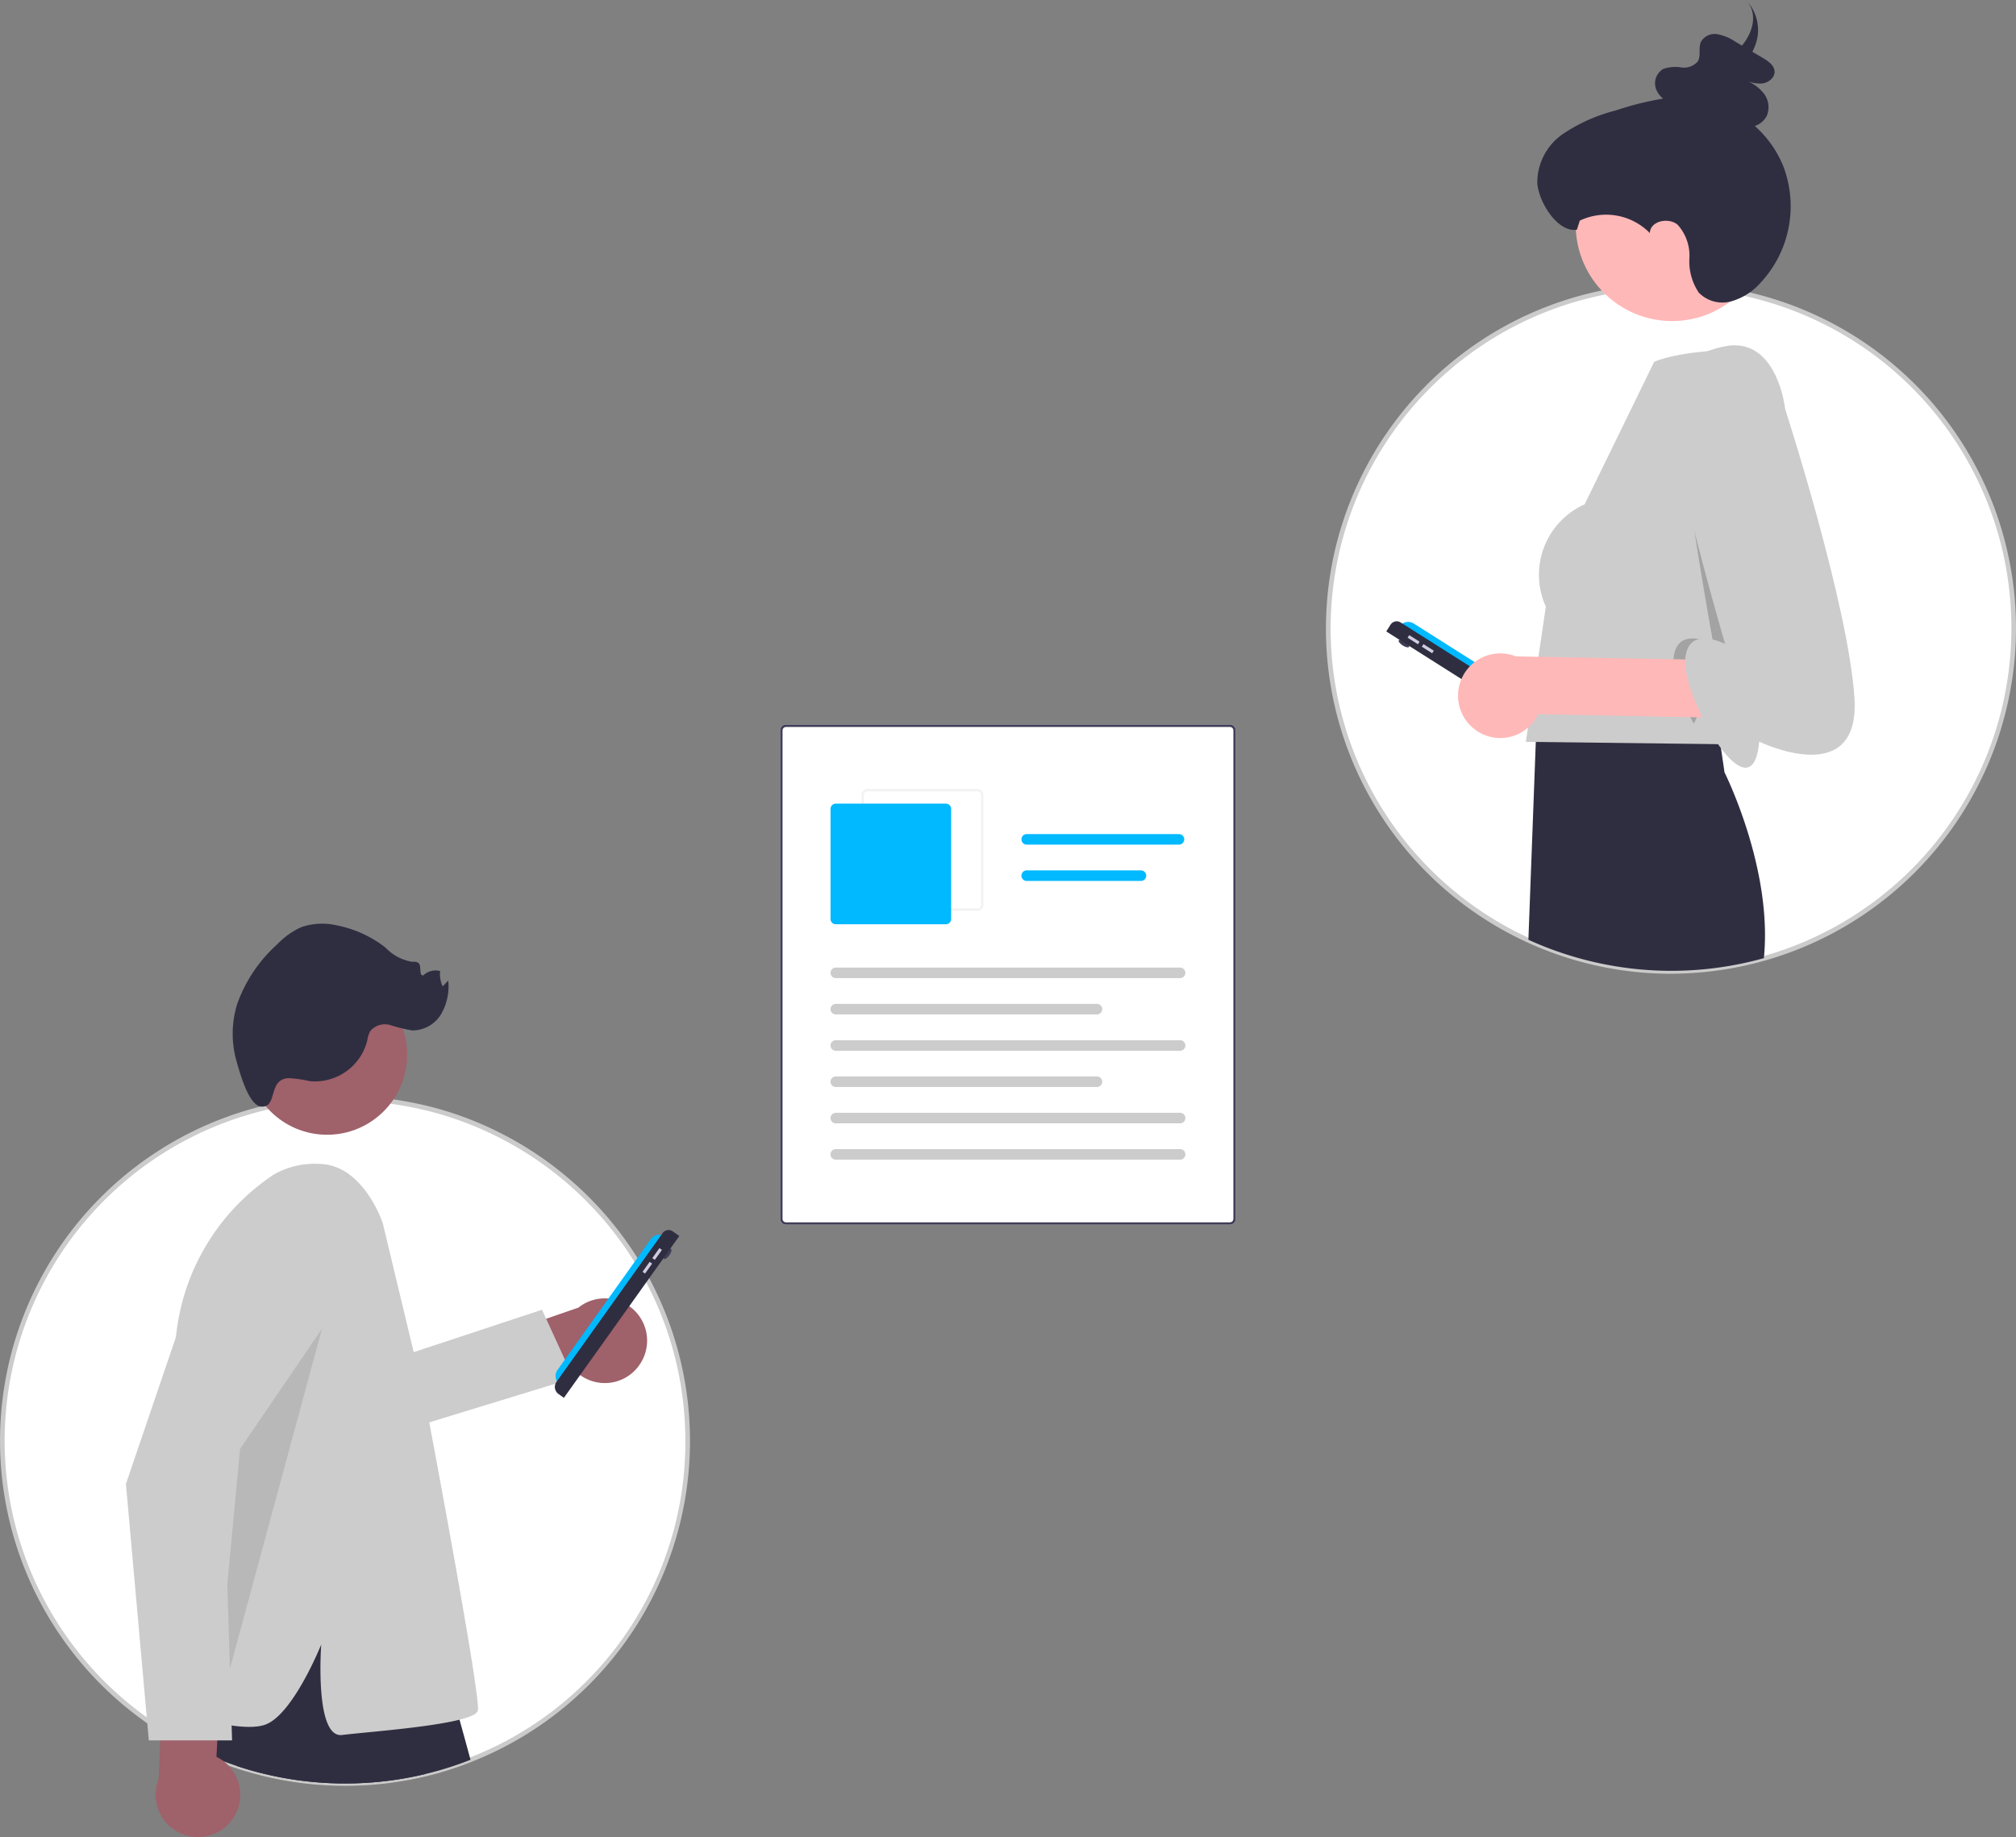 <svg id="undraw_Sharing_articles_re_jnkp" xmlns="http://www.w3.org/2000/svg" width="183.267" height="167.004" viewBox="0 0 183.267 167.004">
  <rect x="0" y="0" width="183.267" height="167.004" fill="#808080" stroke="none"/>
  <path id="Path_80" data-name="Path 80" d="M542.456,411.641H502.108a.533.533,0,0,1-.532-.532V366.715a.533.533,0,0,1,.532-.532h40.348a.533.533,0,0,1,.532.532v44.394A.533.533,0,0,1,542.456,411.641Z" transform="translate(-430.652 -300.314)" fill="#fff"/>
  <path id="Path_81" data-name="Path 81" d="M542.456,411.641H502.108a.533.533,0,0,1-.532-.532V366.715a.533.533,0,0,1,.532-.532h40.348a.533.533,0,0,1,.532.532v44.394A.533.533,0,0,1,542.456,411.641ZM502.108,366.4a.32.32,0,0,0-.319.319v44.393a.32.32,0,0,0,.319.319h40.348a.32.32,0,0,0,.319-.319V366.715a.32.32,0,0,0-.319-.319Z" transform="translate(-430.652 -300.314)" fill="#3f3d56"/>
  <path id="Path_82" data-name="Path 82" d="M547.285,405.087H537.278a.533.533,0,0,1-.532-.532V394.547a.533.533,0,0,1,.532-.532h10.007a.533.533,0,0,1,.532.532v10.007a.533.533,0,0,1-.532.532Zm-10.007-10.859a.32.32,0,0,0-.319.319v10.007a.32.32,0,0,0,.319.319h10.007a.32.32,0,0,0,.319-.319V394.547a.32.32,0,0,0-.32-.319Z" transform="translate(-458.423 -322.291)" fill="#f2f2f2"/>
  <path id="Path_83" data-name="Path 83" d="M533.822,411.305H523.814a.48.48,0,0,1-.479-.479V400.819a.48.48,0,0,1,.479-.479h10.007a.479.479,0,0,1,.479.479v10.007A.48.48,0,0,1,533.822,411.305Z" transform="translate(-447.834 -327.286)" fill="#00b9ff"/>
  <path id="Path_84" data-name="Path 84" d="M555.113,472.144h-31.3a.479.479,0,1,1,0-.958h31.3a.479.479,0,1,1,0,.958Z" transform="translate(-447.834 -383.227)" fill="#ccc"/>
  <path id="Path_85" data-name="Path 85" d="M547.555,487.831h-23.74a.479.479,0,1,1,0-.958h23.74a.479.479,0,0,1,0,.958Z" transform="translate(-447.835 -395.614)" fill="#ccc"/>
  <path id="Path_86" data-name="Path 86" d="M620.138,414.456H606.3a.479.479,0,0,1,0-.958h13.84a.479.479,0,1,1,0,.958Z" transform="translate(-512.965 -337.675)" fill="#00b9ff"/>
  <path id="Path_87" data-name="Path 87" d="M616.685,430.143H606.3a.479.479,0,0,1,0-.958h10.386a.479.479,0,0,1,0,.958Z" transform="translate(-512.966 -350.062)" fill="#00b9ff"/>
  <path id="Path_88" data-name="Path 88" d="M555.113,503.518h-31.3a.479.479,0,1,1,0-.958h31.3a.479.479,0,1,1,0,.958Z" transform="translate(-447.834 -408)" fill="#ccc"/>
  <path id="Path_89" data-name="Path 89" d="M547.555,519.2h-23.74a.479.479,0,1,1,0-.958h23.74a.479.479,0,0,1,0,.958Z" transform="translate(-447.835 -420.387)" fill="#ccc"/>
  <path id="Path_90" data-name="Path 90" d="M555.113,534.893h-31.3a.479.479,0,1,1,0-.958h31.3a.479.479,0,1,1,0,.958Z" transform="translate(-447.834 -432.775)" fill="#ccc"/>
  <path id="Path_91" data-name="Path 91" d="M555.113,550.58h-31.3a.479.479,0,1,1,0-.958h31.3a.479.479,0,1,1,0,.958Z" transform="translate(-447.834 -445.162)" fill="#ccc"/>
  <path id="Path_92" data-name="Path 92" d="M227.752,558.874a31.137,31.137,0,0,1-19.743,28.982c-.451.181-.916.351-1.383.509q-.783.268-1.582.492-.555.154-1.121.29a31.33,31.33,0,0,1-17.169-.732c-.435-.145-.867-.3-1.294-.463-.574-.221-1.142-.459-1.7-.713-.042-.017-.082-.036-.122-.055-.219-.1-.431-.2-.648-.309h0q-.445-.215-.881-.446-1-.53-1.963-1.13-.5-.309-.982-.642a31.123,31.123,0,0,1,11.15-56.28q.824-.17,1.664-.294c.351-.055.707-.1,1.062-.141.255-.029.509-.057.768-.078h0q1.038-.095,2.1-.118l.292-.006c.055,0,.109,0,.164,0h0c.084,0,.168,0,.255,0,.353,0,.707.006,1.058.019q1.161.038,2.3.16c.438.046.869.1,1.3.166l.147.023c.143.023.288.046.431.072.3.048.6.105.9.166.282.057.562.116.842.179a30.307,30.307,0,0,1,3.059.869,31.222,31.222,0,0,1,16.4,13.029q.161.256.316.518c.08.13.156.261.231.393q.041.066.076.133c.017.025.029.05.044.076.139.242.273.488.4.734A31,31,0,0,1,227.752,558.874Z" transform="translate(-165.242 -427.882)" fill="#fff"/>
  <path id="Path_93" data-name="Path 93" d="M195.83,589.432a31.513,31.513,0,0,1-9.931-1.606c-.414-.138-.84-.29-1.3-.466-.585-.225-1.16-.466-1.713-.719-.037-.015-.08-.035-.124-.056-.209-.1-.414-.194-.622-.3l-.03-.014c-.3-.142-.594-.294-.889-.45-.67-.354-1.335-.737-1.976-1.137-.334-.207-.667-.425-.99-.647a31.333,31.333,0,0,1,11.227-56.66c.551-.114,1.115-.214,1.676-.3.332-.052.693-.1,1.07-.142.256-.03.513-.057.774-.078.693-.063,1.4-.1,2.11-.119l.349-.007c.04,0,.08,0,.12,0,.075,0,.161,0,.249,0,.356,0,.715.006,1.066.019.776.025,1.554.08,2.312.161.4.042.829.1,1.308.167l.2.032c.127.02.256.041.382.064.273.043.563.1.91.167.283.057.565.116.846.18a30.7,30.7,0,0,1,3.081.875,31.521,31.521,0,0,1,16.507,13.117q.162.257.318.522c.079.129.156.261.233.4.025.04.051.085.075.13.012.018.022.037.032.055l.012.021c.132.23.265.472.408.742A31.356,31.356,0,0,1,207.3,587.26c-.446.179-.916.352-1.4.515-.522.179-1.058.346-1.593.5-.37.1-.75.2-1.129.292A31.548,31.548,0,0,1,195.83,589.432Zm-13.583-3.556h0l.046.022c.215.107.426.207.643.307.038.018.074.035.112.05.554.253,1.122.491,1.7.712.457.174.878.324,1.285.46a31.092,31.092,0,0,0,17.053.727c.374-.09.749-.187,1.114-.288.527-.148,1.055-.312,1.57-.489.475-.161.939-.331,1.378-.508a30.749,30.749,0,0,0,19.606-28.784h0a30.894,30.894,0,0,0-3.6-14.5c-.14-.265-.271-.5-.4-.728l-.016-.028c-.007-.012-.013-.024-.021-.036l-.011-.019q-.031-.06-.068-.119c-.078-.137-.153-.266-.232-.394-.1-.176-.208-.347-.314-.515A31.1,31.1,0,0,0,205.8,528.8a30.2,30.2,0,0,0-3.038-.863c-.278-.063-.556-.121-.836-.178-.341-.069-.626-.122-.9-.165-.128-.023-.255-.043-.38-.063l-.2-.032c-.467-.068-.89-.122-1.286-.164-.748-.08-1.516-.134-2.282-.159-.347-.013-.7-.019-1.051-.019-.086,0-.167,0-.249,0-.048,0-.081,0-.114,0l-.345.007c-.7.015-1.4.055-2.081.117h-.021c-.239.02-.491.047-.744.076-.372.042-.726.089-1.054.14-.555.082-1.111.18-1.654.293a30.913,30.913,0,0,0-11.075,55.9c.319.219.647.434.976.637.633.4,1.289.773,1.95,1.122C181.69,585.6,181.97,585.742,182.246,585.876Z" transform="translate(-164.452 -427.093)" fill="#cbcbcb"/>
  <path id="Path_94" data-name="Path 94" d="M376.068,620.327a3.823,3.823,0,0,1-5.856.254L362,623.554,358.973,619l11.66-4.035a3.844,3.844,0,0,1,5.436,5.36Z" transform="translate(-318.05 -496.096)" fill="#9f616a"/>
  <path id="Path_95" data-name="Path 95" d="M153.806,571.533l16.924-5.594,2.852,6.225L157.8,577Z" transform="translate(-121.457 -446.878)" fill="#ccc"/>
  <path id="Path_96" data-name="Path 96" d="M283.875,750.515a31.33,31.33,0,0,1-17.169-.732l.379-3.581.351-3.345,5.27-8.148L274.4,732.1l6.961,2.531.709,4.47,1.13,7.13Z" transform="translate(-245.194 -589.249)" fill="#2f2e41"/>
  <path id="Path_97" data-name="Path 97" d="M271.7,756.351c-.457.183-.921.353-1.388.511q-.783.268-1.582.492-.555.155-1.121.29a31.33,31.33,0,0,1-17.169-.732c-.435-.145-.867-.3-1.294-.463a24.236,24.236,0,0,1-.114,3.734,44.145,44.145,0,0,1-1.586-4.447c-.032-.1-.061-.2-.09-.3-.147-.509-.278-1-.4-1.452-.135-.528-.25-1.018-.347-1.466-.385-1.759-.507-2.846-.507-2.846l4.113-8.541.823.095.341.038,2.062.236,3,.343,4.853.553,4.506,3.837,4.037,3.44s.337,1.144.865,3.04C270.987,753.728,271.326,754.962,271.7,756.351Z" transform="translate(-228.928 -596.379)" fill="#2f2e41"/>
  <circle id="Ellipse_20" data-name="Ellipse 20" cx="7.277" cy="7.277" r="7.277" transform="translate(22.456 88.601)" fill="#9f616a"/>
  <path id="Path_98" data-name="Path 98" d="M254.229,561.406S252.48,556,248.367,556a7.432,7.432,0,0,0-4.037.965,20.063,20.063,0,0,0-8.988,16.048l-1.265,32.373s6.961,2.531,9.492,1.582,5.062-7.277,5.062-7.277-.633,8.543,1.9,8.226,12.023-.949,12.339-2.215-4.844-28.477-4.844-28.477Z" transform="translate(-219.43 -450.198)" fill="#ccc"/>
  <path id="Path_99" data-name="Path 99" d="M270.042,466.272a10.276,10.276,0,0,1,1.939.268,4.907,4.907,0,0,0,5.245-3.658,2.808,2.808,0,0,1,.268-.874,1.731,1.731,0,0,1,1.84-.56,14.209,14.209,0,0,0,1.988.484,3.044,3.044,0,0,0,2.627-1.487,5.042,5.042,0,0,0,.645-3.045l-.505.53a2.566,2.566,0,0,1-.229-1.395,1.618,1.618,0,0,0-1.533.392c-.445.047-.109-.826-.44-1.128a.765.765,0,0,0-.539-.1,4.292,4.292,0,0,1-2.461-1.3,10.458,10.458,0,0,0-4.417-2.015,5.812,5.812,0,0,0-3.223.156,6.884,6.884,0,0,0-2.176,1.544,13.287,13.287,0,0,0-3.657,5.426,9.134,9.134,0,0,0-.044,5.3c.266.9,1.069,3.978,2.244,4.049C269.091,468.945,268.2,466.382,270.042,466.272Z" transform="translate(-243.846 -368.261)" fill="#2f2e41"/>
  <path id="Path_100" data-name="Path 100" d="M102.248,574.153,94.8,585.082l-2.383,25.386Z" transform="translate(-72.979 -453.364)" opacity="0.1"/>
  <ellipse id="Ellipse_21" data-name="Ellipse 21" cx="0.556" cy="0.208" rx="0.556" ry="0.208" transform="translate(60.189 114.32) rotate(-54.492)" fill="#3f3d56"/>
  <path id="Path_101" data-name="Path 101" d="M404.931,600.243h0a.973.973,0,0,1-.227-1.357h0l8.475-11.879a.973.973,0,0,1,1.357-.227h0Z" transform="translate(-354.018 -474.36)" fill="#00b9ff"/>
  <path id="Path_102" data-name="Path 102" d="M405.036,599.85l-.49-.35a.787.787,0,0,1-.184-1.1l9.65-13.525a.665.665,0,0,1,.927-.155h0l.59.421h0L405.036,599.85Z" transform="translate(-353.775 -472.78)" fill="#2f2e41"/>
  <rect id="Rectangle_119" data-name="Rectangle 119" width="1.112" height="0.278" transform="translate(59.3 114.368) rotate(-54.492)" fill="#d0cde1"/>
  <rect id="Rectangle_120" data-name="Rectangle 120" width="1.112" height="0.278" transform="translate(58.412 115.613) rotate(-54.492)" fill="#d0cde1"/>
  <path id="Path_103" data-name="Path 103" d="M238.676,779.232a3.823,3.823,0,0,0-1.449-5.68l.472-8.723-5.231-1.58-.494,12.328a3.844,3.844,0,0,0,6.7,3.655Z" transform="translate(-217.551 -613.847)" fill="#9f616a"/>
  <path id="Path_104" data-name="Path 104" d="M228.515,625.286h-7.568l-2.082-23.311.007-.021,7.083-20.8a5.573,5.573,0,1,1,10.148,4.5l-8.335,15.01Z" transform="translate(-207.418 -467.076)" fill="#ccc"/>
  <path id="Path_105" data-name="Path 105" d="M800.648,207.718A31.164,31.164,0,1,1,768.8,176.59l.292-.006c.139,0,.28,0,.421,0,.353,0,.707.006,1.058.019q1.161.038,2.3.16c.438.046.869.1,1.3.166l.147.023a30.759,30.759,0,0,1,5.236,1.285A31.152,31.152,0,0,1,800.648,207.718Z" transform="translate(-617.591 -150.601)" fill="#fff"/>
  <path id="Path_106" data-name="Path 106" d="M768.689,238.329A31.375,31.375,0,0,1,768,175.587l.292-.006c.5-.007,1,0,1.491.017.775.025,1.553.079,2.312.161.4.042.83.1,1.308.167l.153.024a31.312,31.312,0,0,1,26.507,30.975h0a31.41,31.41,0,0,1-31.345,31.4Zm.026-62.33c-.139,0-.278,0-.414,0l-.291.006a30.954,30.954,0,0,0,.68,61.9h.03a30.989,30.989,0,0,0,30.925-30.983h0a30.891,30.891,0,0,0-26.155-30.56l-.151-.024c-.467-.068-.89-.122-1.286-.164-.749-.081-1.517-.134-2.282-.159-.347-.013-.7-.019-1.051-.019Z" transform="translate(-616.797 -149.809)" fill="#cbcbcb"/>
  <ellipse id="Ellipse_22" data-name="Ellipse 22" cx="0.208" cy="0.556" rx="0.208" ry="0.556" transform="matrix(0.535, -0.845, 0.845, 0.535, 127.045, 58.379)" fill="#3f3d56"/>
  <path id="Path_107" data-name="Path 107" d="M769.014,322.269h0a.973.973,0,0,1,1.342-.3h0l12.328,7.807a.973.973,0,0,1,.3,1.342h0Z" transform="translate(-641.828 -265.281)" fill="#00b9ff"/>
  <path id="Path_108" data-name="Path 108" d="M763.471,322.471l.388-.612a.665.665,0,0,1,.917-.206h0l14.037,8.889a.787.787,0,0,1,.244,1.086l-.322.509h0Z" transform="translate(-637.451 -265.07)" fill="#2f2e41"/>
  <rect id="Rectangle_121" data-name="Rectangle 121" width="0.278" height="1.112" transform="matrix(0.535, -0.845, 0.845, 0.535, 127.961, 57.972)" fill="#d0cde1"/>
  <rect id="Rectangle_122" data-name="Rectangle 122" width="0.278" height="1.112" transform="matrix(0.535, -0.845, 0.845, 0.535, 129.253, 58.79)" fill="#d0cde1"/>
  <circle id="Ellipse_23" data-name="Ellipse 23" cx="8.763" cy="8.763" r="8.763" transform="translate(143.241 11.661)" fill="#ffb8b8"/>
  <path id="Path_109" data-name="Path 109" d="M846.3,381.182a31.282,31.282,0,0,1-21.406-1.672l.673-17.987.051-1.4.019-.454.023-.669.017-.427.08,0c.143-.011.473-.034.947-.061.549-.032,1.288-.072,2.148-.107.2-.008.414-.017.631-.027,4.532-.168,11.609-.2,12.545,1.161l.118.8.189,1.3.387,2.653S847.125,373.04,846.3,381.182Z" transform="translate(-685.953 -294.082)" fill="#2f2e41"/>
  <path id="Path_110" data-name="Path 110" d="M847.653,214.2l-1.726,15.942-3.287,7.271-1.218,2.7-17.632-.214,1.817-12.289a7.014,7.014,0,0,1,3.526-9.3l6.318-12.946s1.683-.842,6.078-1.053c4.085-.2.865.422.865.422C847.737,204.195,847.653,214.2,847.653,214.2Z" transform="translate(-685.08 -172.463)" fill="#ccc"/>
  <path id="Path_111" data-name="Path 111" d="M892.7,251.212l-3.287,7.271a14.266,14.266,0,0,1-1.859-5.532c0-3.633,3.633-1.71,3.633-1.71s-2.939-16.083-2.939-20.891C888.248,227.155,890.911,241.33,892.7,251.212Z" transform="translate(-735.429 -192.694)" opacity="0.2"/>
  <path id="Path_112" data-name="Path 112" d="M851.026,68.171a9.822,9.822,0,0,0-2.578-3.629,1.916,1.916,0,0,0,1.078-.908,2.033,2.033,0,0,0-.3-2.1,3.827,3.827,0,0,0-1.57-1.13,3.1,3.1,0,0,0,1.43.275c.6-.062,1.192-.53,1.156-1.11-.034-.553-.578-.927-1.066-1.215l-.95-.561a4.91,4.91,0,0,0,.247-.561,3.894,3.894,0,0,0-.842-4.142c1.037,1.056.772,2.689-.252,4.015-.033.043-.069.084-.1.127l-.609-.36a4.283,4.283,0,0,0-1.621-.676,1.447,1.447,0,0,0-1.5.687c-.257.561.035,1.278-.3,1.8a1.644,1.644,0,0,1-1.487.532,3.369,3.369,0,0,0-1.637.136,1.522,1.522,0,0,0-.606,1.95,2.071,2.071,0,0,0,.59.751,27.46,27.46,0,0,0-4.334,1.084A15.32,15.32,0,0,0,831,65.266a5.367,5.367,0,0,0-2.327,4.477c.133,1.75,1.871,4.505,3.6,4.225l.264-.826a5.57,5.57,0,0,1,6.37,1.133c.02-1.1,1.7-1.467,2.532-.749a4.188,4.188,0,0,1,1.061,3.032,5.081,5.081,0,0,0,.851,3.127,3,3,0,0,0,2.91.806,5.584,5.584,0,0,0,2.659-1.648A10.206,10.206,0,0,0,851.026,68.171Z" transform="translate(-688.923 -53.086)" fill="#2f2e41"/>
  <path id="Path_113" data-name="Path 113" d="M796.057,342.4a3.823,3.823,0,0,0,5.68-1.449l23.871.472,1.58-5.231-27.476-.494a3.844,3.844,0,0,0-3.655,6.7Z" transform="translate(-661.903 -276.028)" fill="#ffb8b8"/>
  <path id="Path_114" data-name="Path 114" d="M891.586,202.311s-5.557.427-5.557,5.236,5.023,21.907,5.023,21.907-3.633-1.923-3.633,1.71,6.091,14.213,6.732,7.16c0,0,9.19,4.488,8.656-3.954s-6.3-26.288-6.3-26.288S895.861,201.991,891.586,202.311Z" transform="translate(-734.226 -170.908)" fill="#ccc"/>
</svg>
